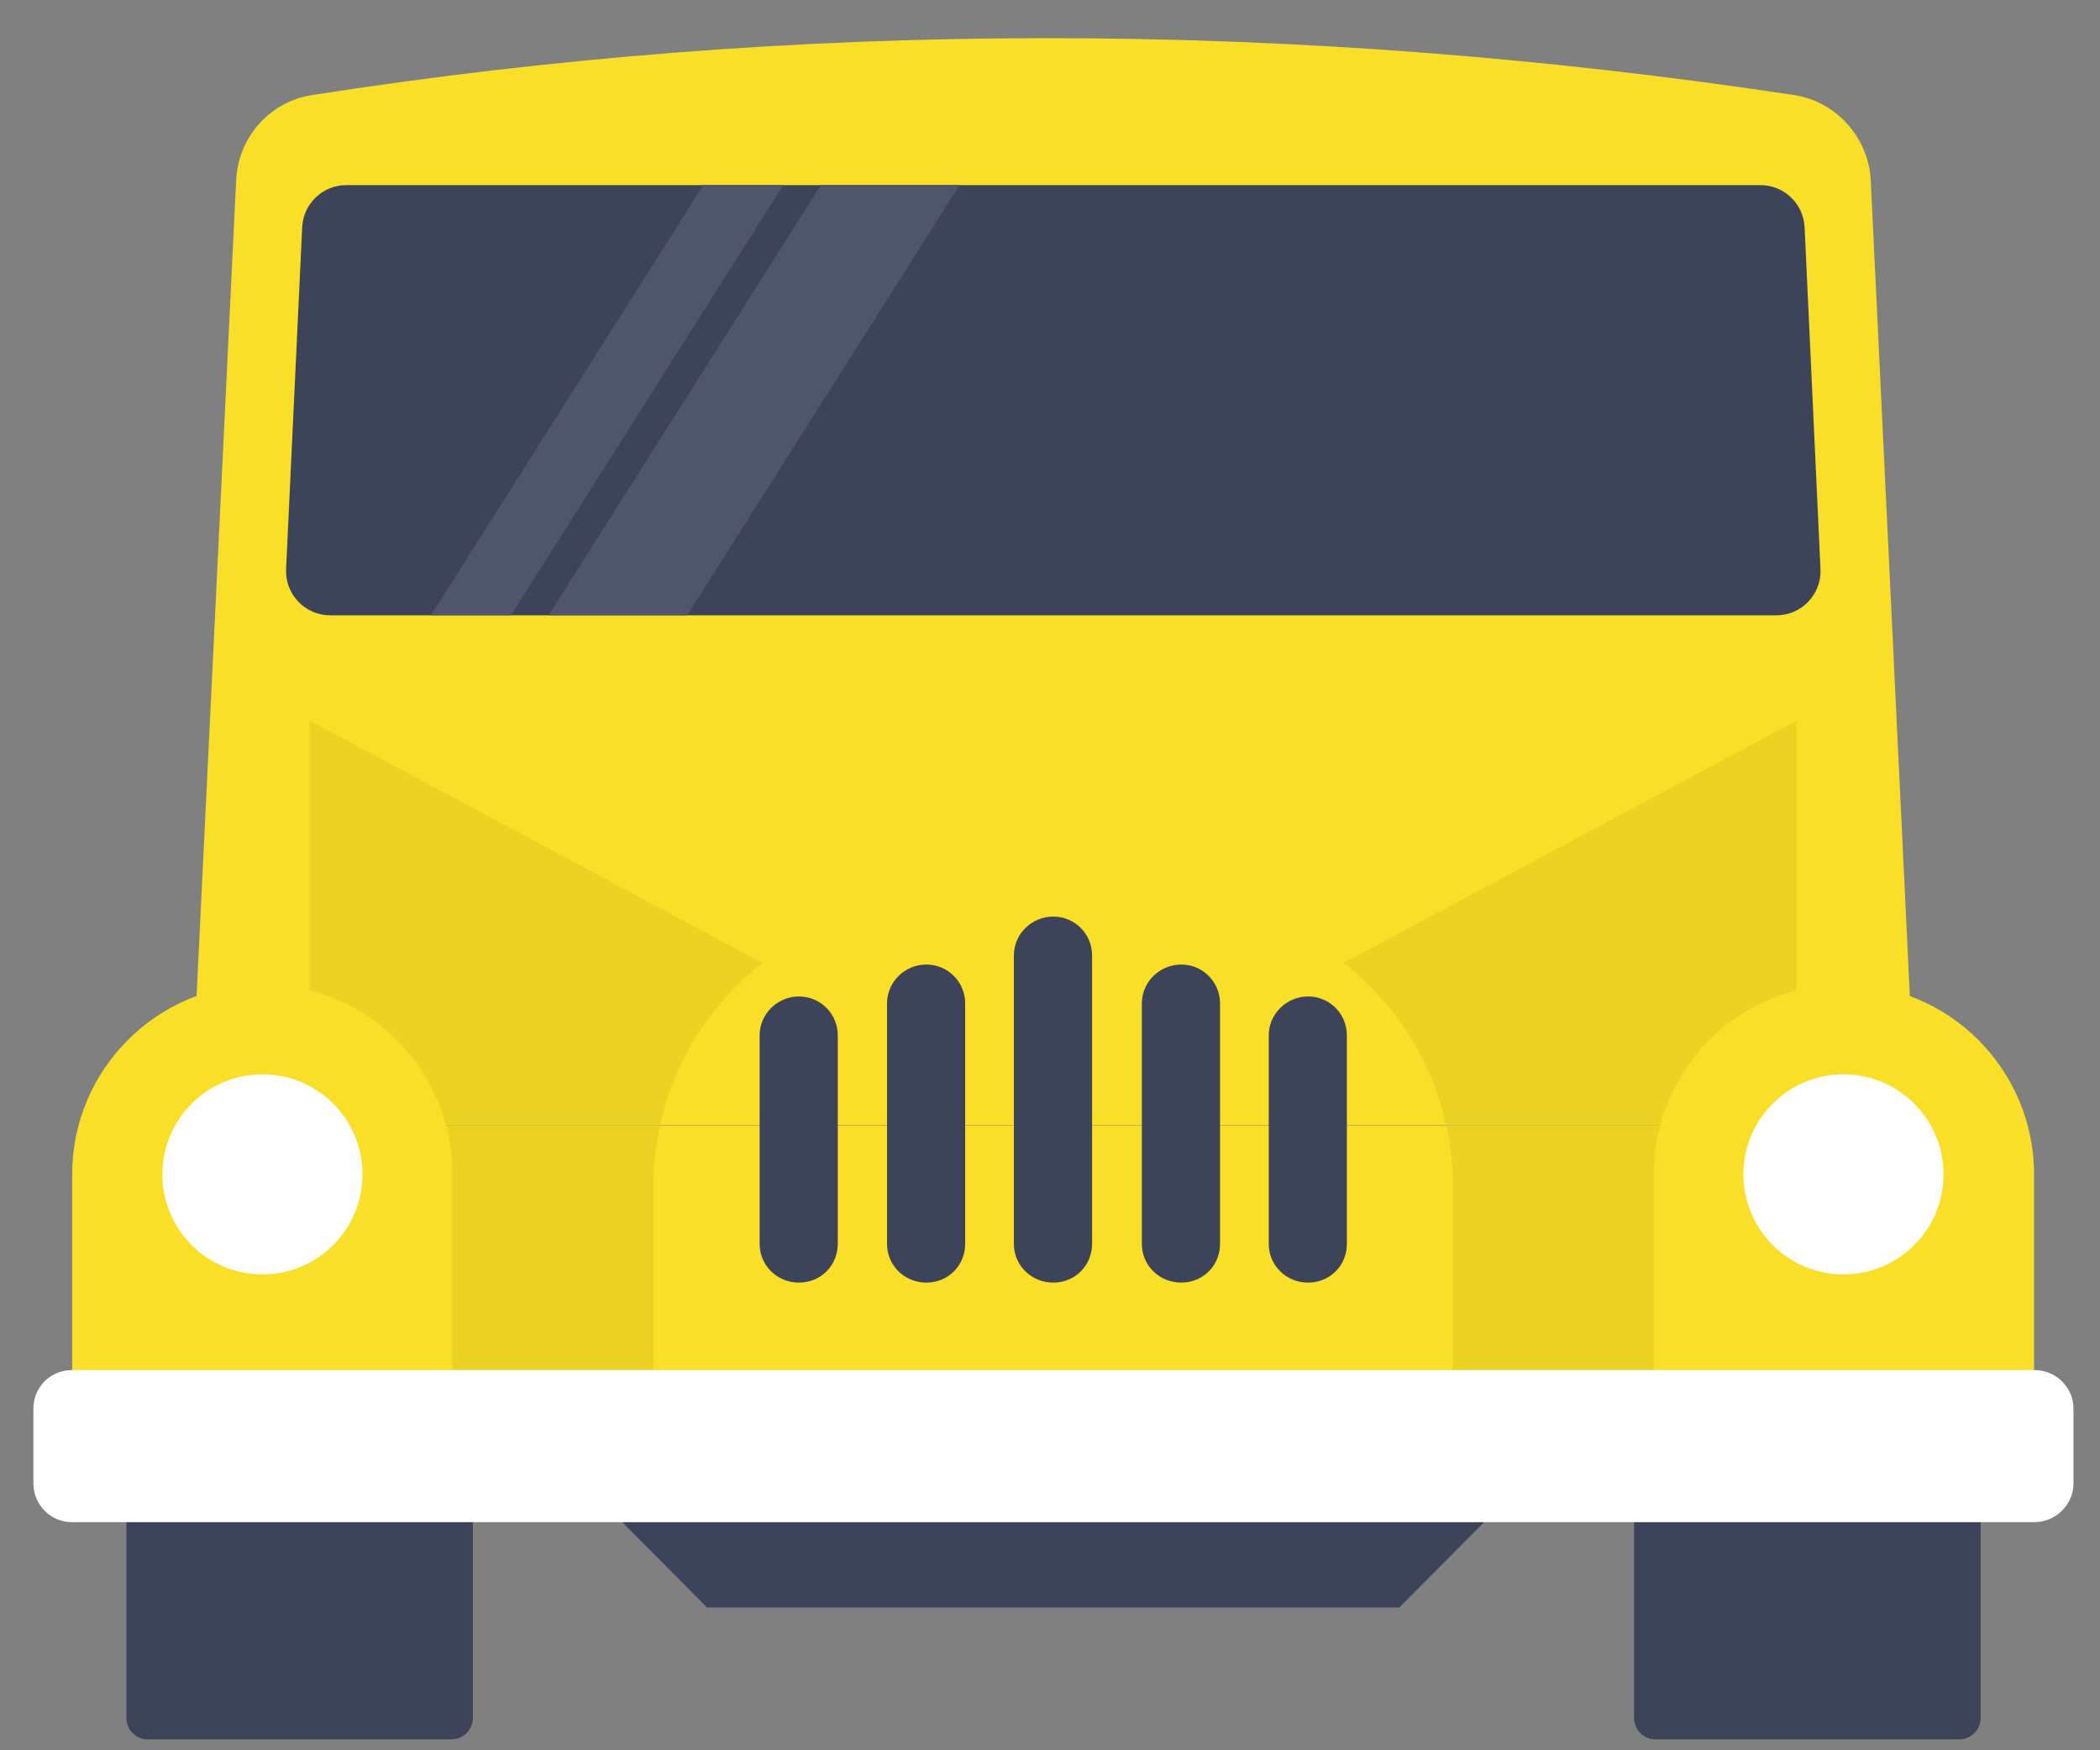 <svg width="30" height="25" viewBox="0 0 30 25" fill="none" xmlns="http://www.w3.org/2000/svg">
<rect x="0" y="0" width="30" height="25" fill="#808080" stroke="none"/>
<path d="M6.45 24.844H2.11C1.941 24.844 1.805 24.707 1.805 24.538V20.363C1.805 20.194 1.941 20.057 2.11 20.057H6.45C6.619 20.057 6.756 20.194 6.756 20.363V24.538C6.756 24.707 6.619 24.844 6.45 24.844Z" fill="#3D4359"/>
<path d="M27.989 24.844H23.649C23.48 24.844 23.344 24.707 23.344 24.538V20.363C23.344 20.194 23.48 20.057 23.649 20.057H27.989C28.158 20.057 28.295 20.194 28.295 20.363V24.538C28.295 24.707 28.158 24.844 27.989 24.844Z" fill="#3D4359"/>
<path d="M21.207 21.736L19.99 22.961H10.1C9.621 22.474 9.311 22.164 8.883 21.736H21.207Z" fill="#3D4359"/>
<path d="M3.016 20.156H27.082V16.075H3.016V20.156Z" fill="#F9DF27"/>
<path d="M27.372 16.07H2.719L3.374 2.566C3.405 1.966 3.849 1.451 4.458 1.358C11.303 0.29 18.359 0.258 25.633 1.358C26.233 1.451 26.693 1.966 26.725 2.574L27.372 16.07Z" fill="#F9DF27"/>
<path d="M26.007 8.128L25.78 3.246C25.764 2.909 25.486 2.644 25.148 2.644H4.948C4.61 2.644 4.333 2.909 4.317 3.246L4.087 8.127C4.07 8.488 4.357 8.789 4.718 8.789H25.376C25.737 8.789 26.024 8.488 26.007 8.128Z" fill="#3D4359"/>
<path d="M7.299 8.789H6.156L10.047 2.644H11.19L7.299 8.789Z" fill="#4F556B"/>
<path d="M9.817 8.789H7.836L11.727 2.644H13.708L9.817 8.789Z" fill="#4F556B"/>
<path d="M9.337 20.656H6.757V20.366C6.757 20.283 6.725 20.209 6.672 20.154H9.337V20.656Z" fill="#42A28E"/>
<path d="M6.754 20.656H4.422V20.154H6.668C6.721 20.209 6.754 20.283 6.754 20.366V20.656Z" fill="#3A3F53"/>
<path d="M9.334 20.156H4.422V16.075H9.429C9.366 16.359 9.334 16.652 9.334 16.948V20.156Z" fill="#EBD223"/>
<path d="M9.43 16.07H4.422V10.293L10.893 13.755C10.144 14.337 9.631 15.159 9.43 16.07Z" fill="#EBD223"/>
<path d="M25.671 20.156H20.759V16.948C20.759 16.652 20.727 16.359 20.664 16.075H25.671V20.156Z" fill="#EBD223"/>
<path d="M25.666 16.07H20.659C20.458 15.159 19.944 14.337 19.195 13.755L25.666 10.293V16.07Z" fill="#EBD223"/>
<path d="M29.058 20.117V16.775C29.058 15.275 27.842 14.059 26.341 14.059C24.841 14.059 23.625 15.275 23.625 16.775V20.117H29.058Z" fill="#F9DF27"/>
<path d="M6.464 20.117V16.775C6.464 15.275 5.248 14.059 3.748 14.059C2.247 14.059 1.031 15.275 1.031 16.775V20.117H6.464Z" fill="#F9DF27"/>
<path d="M29.621 20.122V21.188C29.621 21.491 29.369 21.742 29.059 21.742H1.03C0.72 21.742 0.477 21.491 0.477 21.188V20.122C0.477 19.812 0.72 19.569 1.03 19.569H29.059C29.369 19.569 29.621 19.812 29.621 20.122Z" fill="white"/>
<path d="M11.968 14.787V17.767C11.968 18.077 11.724 18.32 11.414 18.32C11.104 18.32 10.852 18.077 10.852 17.767V14.787C10.852 14.485 11.104 14.233 11.414 14.233C11.724 14.233 11.968 14.485 11.968 14.787Z" fill="#3D4359"/>
<path d="M13.788 14.331V17.767C13.788 18.077 13.544 18.32 13.234 18.32C12.923 18.32 12.672 18.077 12.672 17.767V14.331C12.672 14.029 12.923 13.777 13.234 13.777C13.544 13.777 13.788 14.029 13.788 14.331Z" fill="#3D4359"/>
<path d="M15.601 13.645V17.767C15.601 18.077 15.357 18.32 15.047 18.32C14.736 18.32 14.484 18.077 14.484 17.767V13.645C14.484 13.343 14.736 13.092 15.047 13.092C15.357 13.092 15.601 13.343 15.601 13.645Z" fill="#3D4359"/>
<path d="M17.429 14.331V17.767C17.429 18.077 17.185 18.32 16.875 18.32C16.564 18.32 16.312 18.077 16.312 17.767V14.331C16.312 14.029 16.564 13.777 16.875 13.777C17.185 13.777 17.429 14.029 17.429 14.331Z" fill="#3D4359"/>
<path d="M19.241 14.787V17.767C19.241 18.077 18.998 18.32 18.687 18.32C18.377 18.32 18.125 18.077 18.125 17.767V14.787C18.125 14.485 18.377 14.233 18.687 14.233C18.998 14.233 19.241 14.485 19.241 14.787Z" fill="#3D4359"/>
<path d="M27.765 16.774C27.765 17.563 27.125 18.203 26.335 18.203C25.546 18.203 24.906 17.563 24.906 16.774C24.906 15.985 25.546 15.345 26.335 15.345C27.125 15.345 27.765 15.985 27.765 16.774Z" fill="white"/>
<path d="M5.179 16.774C5.179 17.563 4.539 18.203 3.75 18.203C2.96 18.203 2.32 17.563 2.32 16.774C2.32 15.985 2.96 15.345 3.75 15.345C4.539 15.345 5.179 15.985 5.179 16.774Z" fill="white"/>
</svg>
